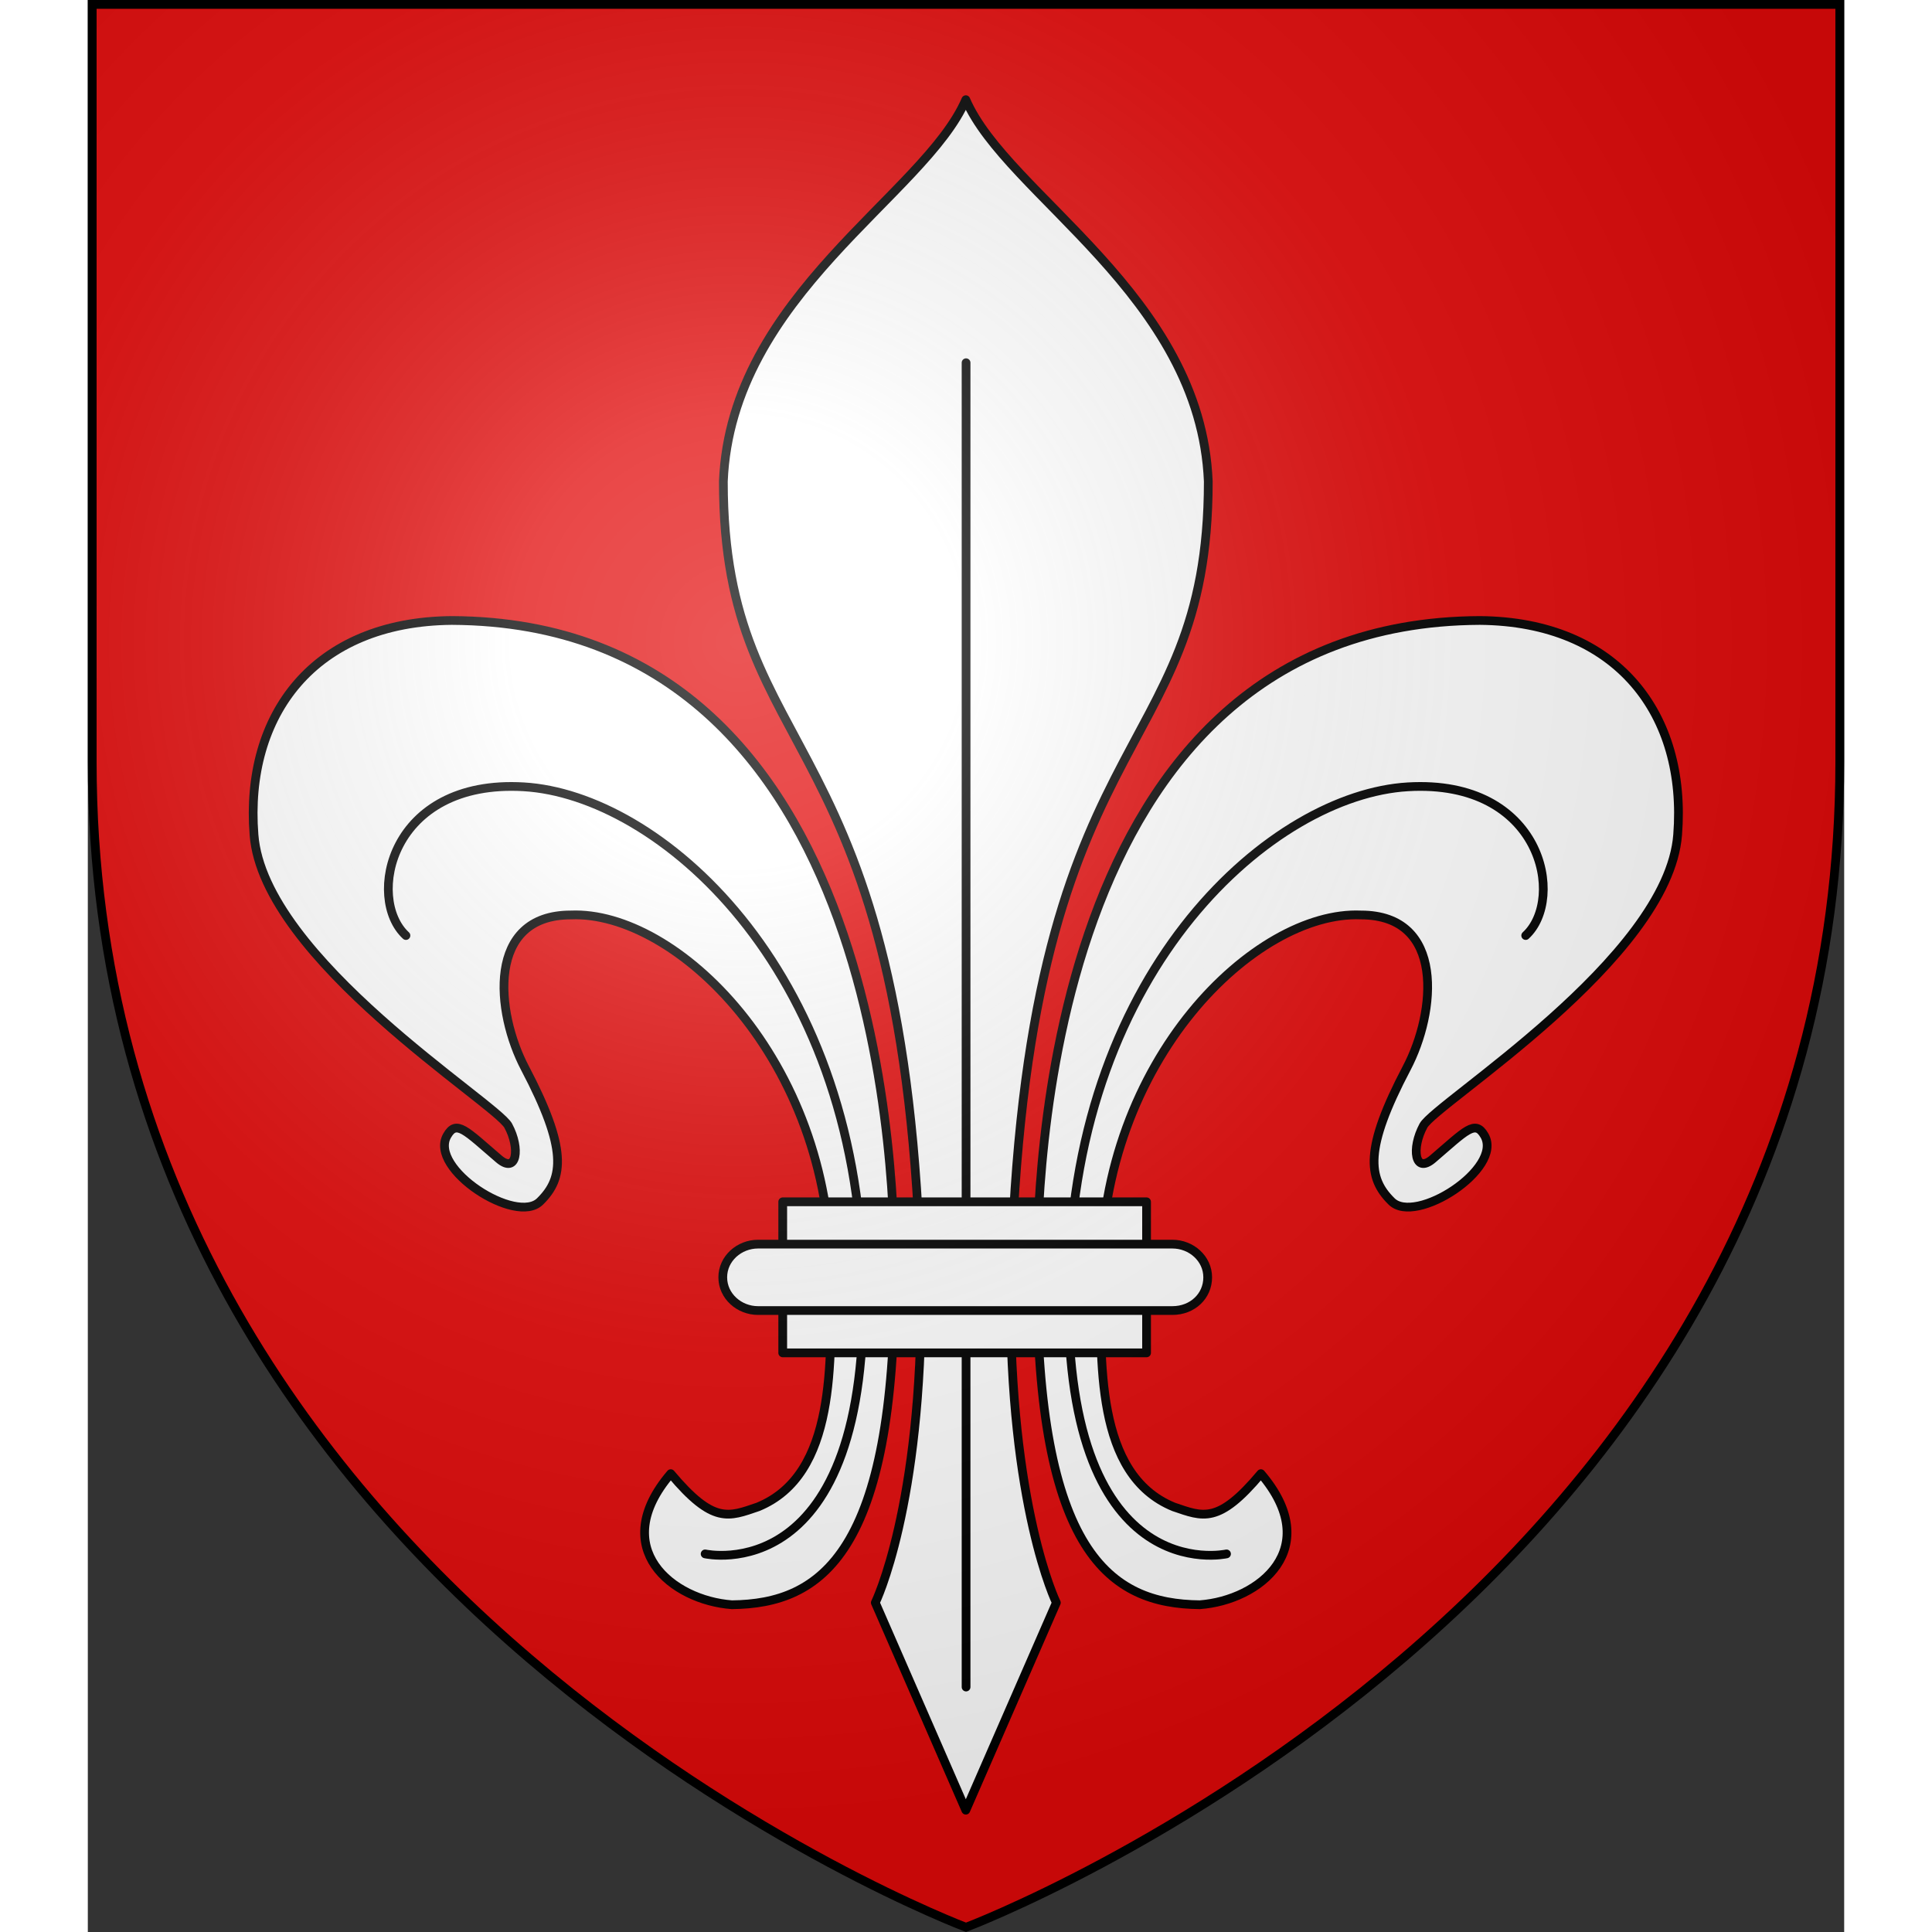 <svg height="1000" viewBox="0 0 600 660" width="1000" xmlns="http://www.w3.org/2000/svg" xmlns:xlink="http://www.w3.org/1999/xlink"><rect x="0" y="0" width="600" height="660" fill="#333333" stroke="none"/><radialGradient id="a" cx="-444.41" cy="376.508" gradientTransform="matrix(1.353 0 0 -1.35 823.405 727.541)" gradientUnits="userSpaceOnUse" r="299.822"><stop offset="0" stop-color="#fff" stop-opacity=".314"/><stop offset=".19" stop-color="#fff" stop-opacity=".251"/><stop offset=".6" stop-color="#6b6b6b" stop-opacity=".126"/><stop offset="1" stop-opacity=".126"/></radialGradient><path d="m300 1.5h-298.5v258.836c0 285.761 298.5 398.164 298.5 398.164s298.5-112.403 298.5-398.164v-258.836z" fill="#e20909"/><g fill="#fff" stroke="#000" stroke-linecap="round" stroke-linejoin="round" stroke-width="2.975" transform="matrix(1.004 0 0 1.004 -1.261 -2.089)"><path d="m324.2 436c0-26.8 1.2-222.1 150.7-222.8 46.9.4 70.5 32.1 67.3 72.9-3.2 42.3-82.317 91.262-86.5 99s-2.945 16.561 3.2 11.3c11.273-9.652 14.419-13.489 17.6-7.9 6.391 11.228-23.6 30.6-31.7 22.3-8-7.9-9.265-17.792 5.2-45.3 10.026-19.065 13.2-52.1-15.6-52.1-35.7-1.5-88.5 49.1-88.5 122.8 0 29.1-2 67.6 24.8 78.6 10 3.4 15.2 6 29.7-11.3 21.6 25.3-.4 43.1-20.8 44.6-30.5-.3-55.4-17.7-55.4-112.1z"/><path d="m490.5 320.4c13.6-12.5 5.6-53.3-40.1-50.6s-113 60.8-115.4 167.3c-2.8 106.5 53.7 93.7 53.7 93.7" fill="none"/><path d="m275.8 436c0-26.8-1.2-222.1-150.7-222.8-46.9.4-70.5 32.1-67.3 72.9 3.2 42.3 82.317 91.262 86.5 99s2.945 16.561-3.2 11.3c-11.273-9.652-14.419-13.489-17.6-7.9-6.391 11.228 23.6 30.6 31.7 22.3 8-7.9 9.265-17.792-5.2-45.3-10.026-19.065-13.2-52.1 15.6-52.1 35.7-1.5 88.5 49.1 88.5 122.8 0 29.1 2 67.6-24.8 78.6-10 3.4-15.2 6-29.7-11.3-21.6 25.3.4 43.1 20.8 44.6 30.5-.3 55.4-17.7 55.4-112.1z"/><path d="m109.5 320.4c-13.6-12.5-5.6-53.3 40.1-50.6s113 60.8 115.4 167.3c2.8 106.5-53.7 93.7-53.7 93.7" fill="none"/><path d="m300 36c-14 32.5-79.9 66.5-82.5 129.9 0 98.6 62.501 79.7 67.301 274.6.4 74.4-15.602 106.9-15.602 106.9l30.801 70.6 30.801-70.6s-16.002-32.5-15.602-106.9c4.8-194.9 67.301-176 67.301-274.6-2.6-63.4-68.5-97.4-82.5-129.9z"/><path d="m300.086 125.5v450.6"/><path d="m237.7 411h123.8v51.4h-123.8z"/><path d="m229.3 425.4h141c6.4 0 12 4.9 12 11.3s-5.2 11.3-12 11.3h-141c-6.4 0-12-4.9-12-11.3s5.6-11.3 12-11.3z"/></g><path d="m299.9 658.5s298.6-112.403 298.6-398.164v-258.836h-597v258.836c0 285.761 298.4 398.164 298.4 398.164z" fill="url(#a)"/><path d="m300 1.5h-298.5v258.796c0 285.716 298.5 398.101 298.5 398.101s298.5-112.385 298.5-398.101v-258.796z" fill="none" stroke="#000" stroke-miterlimit="10" stroke-width="3"/></svg>